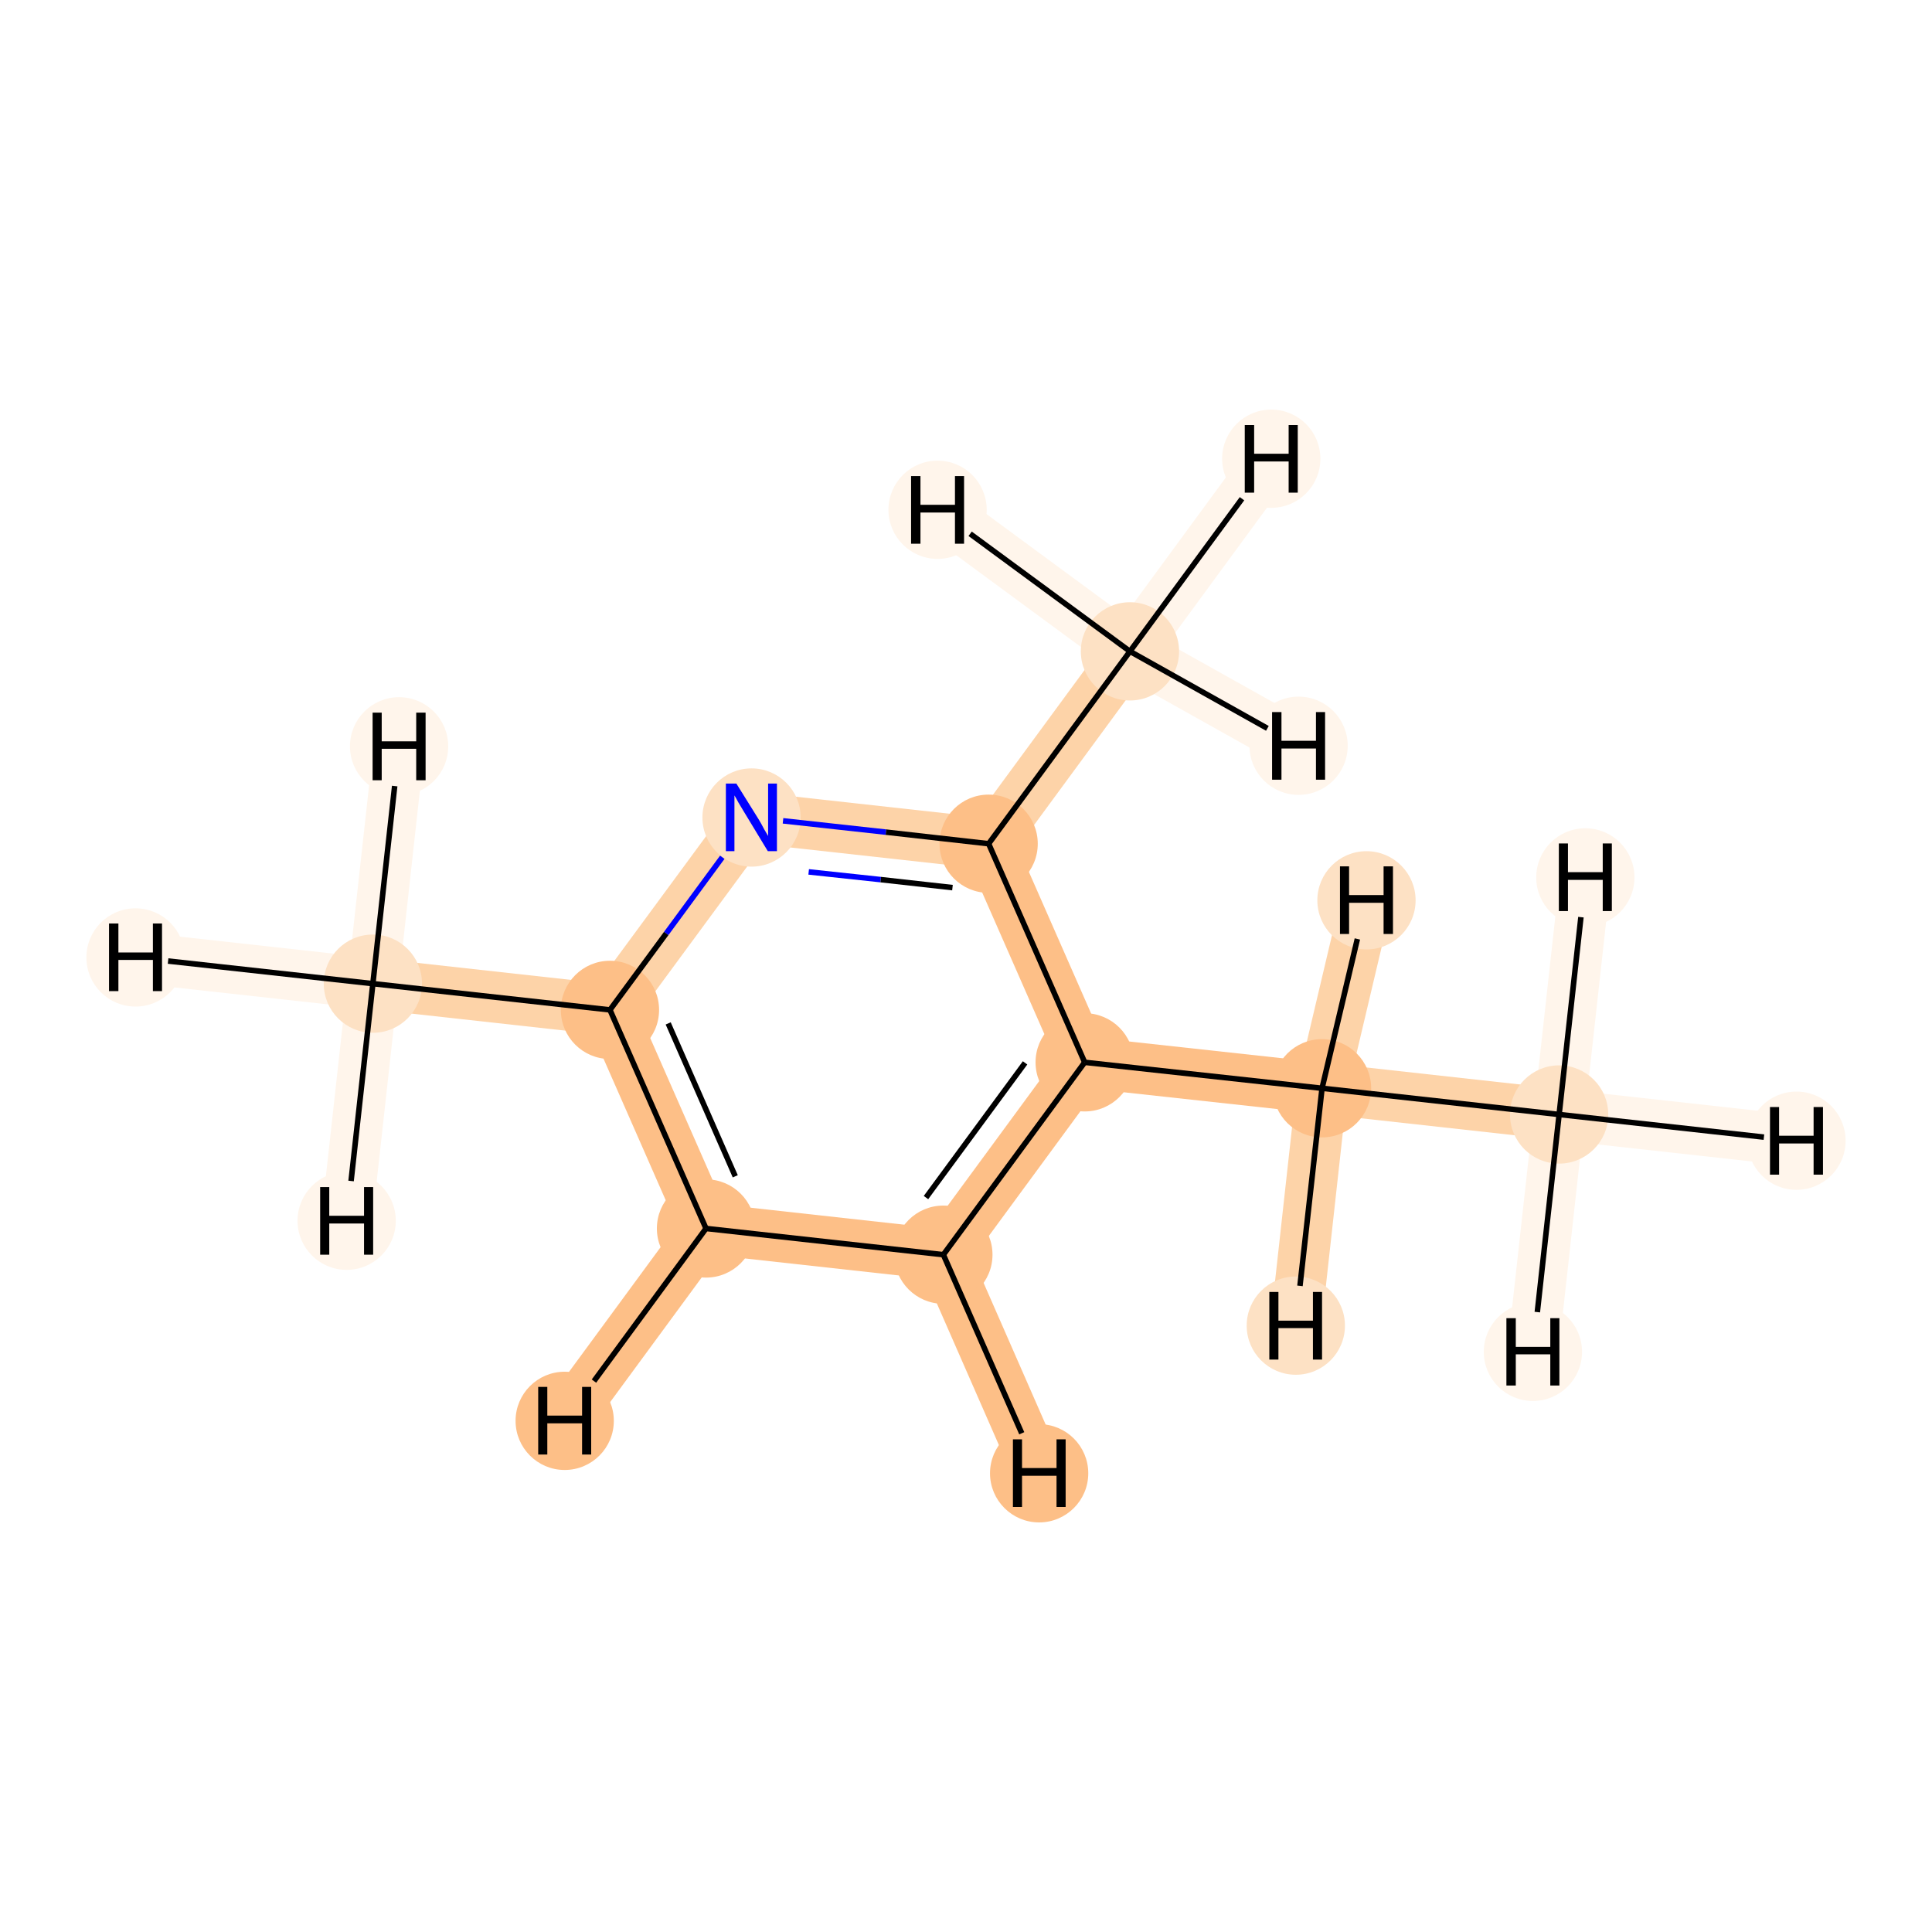 <?xml version='1.0' encoding='iso-8859-1'?>
<svg version='1.1' baseProfile='full'
              xmlns='http://www.w3.org/2000/svg'
                      xmlns:rdkit='http://www.rdkit.org/xml'
                      xmlns:xlink='http://www.w3.org/1999/xlink'
                  xml:space='preserve'
width='700px' height='700px' viewBox='0 0 700 700'>
<!-- END OF HEADER -->
<rect style='opacity:1.0;fill:#FFFFFF;stroke:none' width='700.0' height='700.0' x='0.0' y='0.0'> </rect>
<path d='M 564.9,403.8 L 479.0,394.3' style='fill:none;fill-rule:evenodd;stroke:#FDD3A8;stroke-width:18.5px;stroke-linecap:butt;stroke-linejoin:miter;stroke-opacity:1' />
<path d='M 564.9,403.8 L 650.9,413.3' style='fill:none;fill-rule:evenodd;stroke:#FFF5EB;stroke-width:18.5px;stroke-linecap:butt;stroke-linejoin:miter;stroke-opacity:1' />
<path d='M 564.9,403.8 L 555.4,489.8' style='fill:none;fill-rule:evenodd;stroke:#FFF5EB;stroke-width:18.5px;stroke-linecap:butt;stroke-linejoin:miter;stroke-opacity:1' />
<path d='M 564.9,403.8 L 574.4,317.9' style='fill:none;fill-rule:evenodd;stroke:#FFF5EB;stroke-width:18.5px;stroke-linecap:butt;stroke-linejoin:miter;stroke-opacity:1' />
<path d='M 479.0,394.3 L 393.0,384.9' style='fill:none;fill-rule:evenodd;stroke:#FDBF87;stroke-width:18.5px;stroke-linecap:butt;stroke-linejoin:miter;stroke-opacity:1' />
<path d='M 479.0,394.3 L 495.1,326.2' style='fill:none;fill-rule:evenodd;stroke:#FDD3A8;stroke-width:18.5px;stroke-linecap:butt;stroke-linejoin:miter;stroke-opacity:1' />
<path d='M 479.0,394.3 L 469.5,480.3' style='fill:none;fill-rule:evenodd;stroke:#FDD3A8;stroke-width:18.5px;stroke-linecap:butt;stroke-linejoin:miter;stroke-opacity:1' />
<path d='M 393.0,384.9 L 341.8,454.6' style='fill:none;fill-rule:evenodd;stroke:#FDBF87;stroke-width:18.5px;stroke-linecap:butt;stroke-linejoin:miter;stroke-opacity:1' />
<path d='M 393.0,384.9 L 358.2,305.7' style='fill:none;fill-rule:evenodd;stroke:#FDBF87;stroke-width:18.5px;stroke-linecap:butt;stroke-linejoin:miter;stroke-opacity:1' />
<path d='M 341.8,454.6 L 255.8,445.1' style='fill:none;fill-rule:evenodd;stroke:#FDBF87;stroke-width:18.5px;stroke-linecap:butt;stroke-linejoin:miter;stroke-opacity:1' />
<path d='M 341.8,454.6 L 376.5,533.8' style='fill:none;fill-rule:evenodd;stroke:#FDBF87;stroke-width:18.5px;stroke-linecap:butt;stroke-linejoin:miter;stroke-opacity:1' />
<path d='M 255.8,445.1 L 221.0,365.9' style='fill:none;fill-rule:evenodd;stroke:#FDBF87;stroke-width:18.5px;stroke-linecap:butt;stroke-linejoin:miter;stroke-opacity:1' />
<path d='M 255.8,445.1 L 204.6,514.8' style='fill:none;fill-rule:evenodd;stroke:#FDBF87;stroke-width:18.5px;stroke-linecap:butt;stroke-linejoin:miter;stroke-opacity:1' />
<path d='M 221.0,365.9 L 272.3,296.2' style='fill:none;fill-rule:evenodd;stroke:#FDD3A8;stroke-width:18.5px;stroke-linecap:butt;stroke-linejoin:miter;stroke-opacity:1' />
<path d='M 221.0,365.9 L 135.1,356.4' style='fill:none;fill-rule:evenodd;stroke:#FDD3A8;stroke-width:18.5px;stroke-linecap:butt;stroke-linejoin:miter;stroke-opacity:1' />
<path d='M 272.3,296.2 L 358.2,305.7' style='fill:none;fill-rule:evenodd;stroke:#FDD3A8;stroke-width:18.5px;stroke-linecap:butt;stroke-linejoin:miter;stroke-opacity:1' />
<path d='M 358.2,305.7 L 409.4,236.0' style='fill:none;fill-rule:evenodd;stroke:#FDD3A8;stroke-width:18.5px;stroke-linecap:butt;stroke-linejoin:miter;stroke-opacity:1' />
<path d='M 409.4,236.0 L 460.6,166.2' style='fill:none;fill-rule:evenodd;stroke:#FFF5EB;stroke-width:18.5px;stroke-linecap:butt;stroke-linejoin:miter;stroke-opacity:1' />
<path d='M 409.4,236.0 L 339.7,184.7' style='fill:none;fill-rule:evenodd;stroke:#FFF5EB;stroke-width:18.5px;stroke-linecap:butt;stroke-linejoin:miter;stroke-opacity:1' />
<path d='M 409.4,236.0 L 470.5,270.2' style='fill:none;fill-rule:evenodd;stroke:#FFF5EB;stroke-width:18.5px;stroke-linecap:butt;stroke-linejoin:miter;stroke-opacity:1' />
<path d='M 135.1,356.4 L 49.1,346.9' style='fill:none;fill-rule:evenodd;stroke:#FFF5EB;stroke-width:18.5px;stroke-linecap:butt;stroke-linejoin:miter;stroke-opacity:1' />
<path d='M 135.1,356.4 L 144.6,270.4' style='fill:none;fill-rule:evenodd;stroke:#FFF5EB;stroke-width:18.5px;stroke-linecap:butt;stroke-linejoin:miter;stroke-opacity:1' />
<path d='M 135.1,356.4 L 125.6,442.3' style='fill:none;fill-rule:evenodd;stroke:#FFF5EB;stroke-width:18.5px;stroke-linecap:butt;stroke-linejoin:miter;stroke-opacity:1' />
<ellipse cx='564.9' cy='403.8' rx='17.3' ry='17.3'  style='fill:#FDE1C4;fill-rule:evenodd;stroke:#FDE1C4;stroke-width:1.0px;stroke-linecap:butt;stroke-linejoin:miter;stroke-opacity:1' />
<ellipse cx='479.0' cy='394.3' rx='17.3' ry='17.3'  style='fill:#FDBF87;fill-rule:evenodd;stroke:#FDBF87;stroke-width:1.0px;stroke-linecap:butt;stroke-linejoin:miter;stroke-opacity:1' />
<ellipse cx='393.0' cy='384.9' rx='17.3' ry='17.3'  style='fill:#FDBF87;fill-rule:evenodd;stroke:#FDBF87;stroke-width:1.0px;stroke-linecap:butt;stroke-linejoin:miter;stroke-opacity:1' />
<ellipse cx='341.8' cy='454.6' rx='17.3' ry='17.3'  style='fill:#FDBF87;fill-rule:evenodd;stroke:#FDBF87;stroke-width:1.0px;stroke-linecap:butt;stroke-linejoin:miter;stroke-opacity:1' />
<ellipse cx='255.8' cy='445.1' rx='17.3' ry='17.3'  style='fill:#FDBF87;fill-rule:evenodd;stroke:#FDBF87;stroke-width:1.0px;stroke-linecap:butt;stroke-linejoin:miter;stroke-opacity:1' />
<ellipse cx='221.0' cy='365.9' rx='17.3' ry='17.3'  style='fill:#FDBF87;fill-rule:evenodd;stroke:#FDBF87;stroke-width:1.0px;stroke-linecap:butt;stroke-linejoin:miter;stroke-opacity:1' />
<ellipse cx='272.3' cy='296.2' rx='17.3' ry='17.3'  style='fill:#FDE1C4;fill-rule:evenodd;stroke:#FDE1C4;stroke-width:1.0px;stroke-linecap:butt;stroke-linejoin:miter;stroke-opacity:1' />
<ellipse cx='358.2' cy='305.7' rx='17.3' ry='17.3'  style='fill:#FDBF87;fill-rule:evenodd;stroke:#FDBF87;stroke-width:1.0px;stroke-linecap:butt;stroke-linejoin:miter;stroke-opacity:1' />
<ellipse cx='409.4' cy='236.0' rx='17.3' ry='17.3'  style='fill:#FDE1C4;fill-rule:evenodd;stroke:#FDE1C4;stroke-width:1.0px;stroke-linecap:butt;stroke-linejoin:miter;stroke-opacity:1' />
<ellipse cx='135.1' cy='356.4' rx='17.3' ry='17.3'  style='fill:#FDE1C4;fill-rule:evenodd;stroke:#FDE1C4;stroke-width:1.0px;stroke-linecap:butt;stroke-linejoin:miter;stroke-opacity:1' />
<ellipse cx='650.9' cy='413.3' rx='17.3' ry='17.3'  style='fill:#FFF5EB;fill-rule:evenodd;stroke:#FFF5EB;stroke-width:1.0px;stroke-linecap:butt;stroke-linejoin:miter;stroke-opacity:1' />
<ellipse cx='555.4' cy='489.8' rx='17.3' ry='17.3'  style='fill:#FFF5EB;fill-rule:evenodd;stroke:#FFF5EB;stroke-width:1.0px;stroke-linecap:butt;stroke-linejoin:miter;stroke-opacity:1' />
<ellipse cx='574.4' cy='317.9' rx='17.3' ry='17.3'  style='fill:#FFF5EB;fill-rule:evenodd;stroke:#FFF5EB;stroke-width:1.0px;stroke-linecap:butt;stroke-linejoin:miter;stroke-opacity:1' />
<ellipse cx='495.1' cy='326.2' rx='17.3' ry='17.3'  style='fill:#FDE1C4;fill-rule:evenodd;stroke:#FDE1C4;stroke-width:1.0px;stroke-linecap:butt;stroke-linejoin:miter;stroke-opacity:1' />
<ellipse cx='469.5' cy='480.3' rx='17.3' ry='17.3'  style='fill:#FDE1C4;fill-rule:evenodd;stroke:#FDE1C4;stroke-width:1.0px;stroke-linecap:butt;stroke-linejoin:miter;stroke-opacity:1' />
<ellipse cx='376.5' cy='533.8' rx='17.3' ry='17.3'  style='fill:#FDBF87;fill-rule:evenodd;stroke:#FDBF87;stroke-width:1.0px;stroke-linecap:butt;stroke-linejoin:miter;stroke-opacity:1' />
<ellipse cx='204.6' cy='514.8' rx='17.3' ry='17.3'  style='fill:#FDBF87;fill-rule:evenodd;stroke:#FDBF87;stroke-width:1.0px;stroke-linecap:butt;stroke-linejoin:miter;stroke-opacity:1' />
<ellipse cx='460.6' cy='166.2' rx='17.3' ry='17.3'  style='fill:#FFF5EB;fill-rule:evenodd;stroke:#FFF5EB;stroke-width:1.0px;stroke-linecap:butt;stroke-linejoin:miter;stroke-opacity:1' />
<ellipse cx='339.7' cy='184.7' rx='17.3' ry='17.3'  style='fill:#FFF5EB;fill-rule:evenodd;stroke:#FFF5EB;stroke-width:1.0px;stroke-linecap:butt;stroke-linejoin:miter;stroke-opacity:1' />
<ellipse cx='470.5' cy='270.2' rx='17.3' ry='17.3'  style='fill:#FFF5EB;fill-rule:evenodd;stroke:#FFF5EB;stroke-width:1.0px;stroke-linecap:butt;stroke-linejoin:miter;stroke-opacity:1' />
<ellipse cx='49.1' cy='346.9' rx='17.3' ry='17.3'  style='fill:#FFF5EB;fill-rule:evenodd;stroke:#FFF5EB;stroke-width:1.0px;stroke-linecap:butt;stroke-linejoin:miter;stroke-opacity:1' />
<ellipse cx='144.6' cy='270.4' rx='17.3' ry='17.3'  style='fill:#FFF5EB;fill-rule:evenodd;stroke:#FFF5EB;stroke-width:1.0px;stroke-linecap:butt;stroke-linejoin:miter;stroke-opacity:1' />
<ellipse cx='125.6' cy='442.3' rx='17.3' ry='17.3'  style='fill:#FFF5EB;fill-rule:evenodd;stroke:#FFF5EB;stroke-width:1.0px;stroke-linecap:butt;stroke-linejoin:miter;stroke-opacity:1' />
<path class='bond-0 atom-0 atom-1' d='M 564.9,403.8 L 479.0,394.3' style='fill:none;fill-rule:evenodd;stroke:#000000;stroke-width:2.0px;stroke-linecap:butt;stroke-linejoin:miter;stroke-opacity:1' />
<path class='bond-10 atom-0 atom-10' d='M 564.9,403.8 L 639.1,412.0' style='fill:none;fill-rule:evenodd;stroke:#000000;stroke-width:2.0px;stroke-linecap:butt;stroke-linejoin:miter;stroke-opacity:1' />
<path class='bond-11 atom-0 atom-11' d='M 564.9,403.8 L 557.0,475.4' style='fill:none;fill-rule:evenodd;stroke:#000000;stroke-width:2.0px;stroke-linecap:butt;stroke-linejoin:miter;stroke-opacity:1' />
<path class='bond-12 atom-0 atom-12' d='M 564.9,403.8 L 572.8,332.3' style='fill:none;fill-rule:evenodd;stroke:#000000;stroke-width:2.0px;stroke-linecap:butt;stroke-linejoin:miter;stroke-opacity:1' />
<path class='bond-1 atom-1 atom-2' d='M 479.0,394.3 L 393.0,384.9' style='fill:none;fill-rule:evenodd;stroke:#000000;stroke-width:2.0px;stroke-linecap:butt;stroke-linejoin:miter;stroke-opacity:1' />
<path class='bond-13 atom-1 atom-13' d='M 479.0,394.3 L 491.8,340.2' style='fill:none;fill-rule:evenodd;stroke:#000000;stroke-width:2.0px;stroke-linecap:butt;stroke-linejoin:miter;stroke-opacity:1' />
<path class='bond-14 atom-1 atom-14' d='M 479.0,394.3 L 471.0,465.9' style='fill:none;fill-rule:evenodd;stroke:#000000;stroke-width:2.0px;stroke-linecap:butt;stroke-linejoin:miter;stroke-opacity:1' />
<path class='bond-2 atom-2 atom-3' d='M 393.0,384.9 L 341.8,454.6' style='fill:none;fill-rule:evenodd;stroke:#000000;stroke-width:2.0px;stroke-linecap:butt;stroke-linejoin:miter;stroke-opacity:1' />
<path class='bond-2 atom-2 atom-3' d='M 371.4,385.1 L 335.5,433.9' style='fill:none;fill-rule:evenodd;stroke:#000000;stroke-width:2.0px;stroke-linecap:butt;stroke-linejoin:miter;stroke-opacity:1' />
<path class='bond-9 atom-7 atom-2' d='M 358.2,305.7 L 393.0,384.9' style='fill:none;fill-rule:evenodd;stroke:#000000;stroke-width:2.0px;stroke-linecap:butt;stroke-linejoin:miter;stroke-opacity:1' />
<path class='bond-3 atom-3 atom-4' d='M 341.8,454.6 L 255.8,445.1' style='fill:none;fill-rule:evenodd;stroke:#000000;stroke-width:2.0px;stroke-linecap:butt;stroke-linejoin:miter;stroke-opacity:1' />
<path class='bond-15 atom-3 atom-15' d='M 341.8,454.6 L 370.2,519.3' style='fill:none;fill-rule:evenodd;stroke:#000000;stroke-width:2.0px;stroke-linecap:butt;stroke-linejoin:miter;stroke-opacity:1' />
<path class='bond-4 atom-4 atom-5' d='M 255.8,445.1 L 221.0,365.9' style='fill:none;fill-rule:evenodd;stroke:#000000;stroke-width:2.0px;stroke-linecap:butt;stroke-linejoin:miter;stroke-opacity:1' />
<path class='bond-4 atom-4 atom-5' d='M 266.4,426.2 L 242.1,370.8' style='fill:none;fill-rule:evenodd;stroke:#000000;stroke-width:2.0px;stroke-linecap:butt;stroke-linejoin:miter;stroke-opacity:1' />
<path class='bond-16 atom-4 atom-16' d='M 255.8,445.1 L 215.2,500.4' style='fill:none;fill-rule:evenodd;stroke:#000000;stroke-width:2.0px;stroke-linecap:butt;stroke-linejoin:miter;stroke-opacity:1' />
<path class='bond-5 atom-5 atom-6' d='M 221.0,365.9 L 241.4,338.2' style='fill:none;fill-rule:evenodd;stroke:#000000;stroke-width:2.0px;stroke-linecap:butt;stroke-linejoin:miter;stroke-opacity:1' />
<path class='bond-5 atom-5 atom-6' d='M 241.4,338.2 L 261.7,310.6' style='fill:none;fill-rule:evenodd;stroke:#0000FF;stroke-width:2.0px;stroke-linecap:butt;stroke-linejoin:miter;stroke-opacity:1' />
<path class='bond-8 atom-5 atom-9' d='M 221.0,365.9 L 135.1,356.4' style='fill:none;fill-rule:evenodd;stroke:#000000;stroke-width:2.0px;stroke-linecap:butt;stroke-linejoin:miter;stroke-opacity:1' />
<path class='bond-6 atom-6 atom-7' d='M 283.7,297.4 L 321.0,301.5' style='fill:none;fill-rule:evenodd;stroke:#0000FF;stroke-width:2.0px;stroke-linecap:butt;stroke-linejoin:miter;stroke-opacity:1' />
<path class='bond-6 atom-6 atom-7' d='M 321.0,301.5 L 358.2,305.7' style='fill:none;fill-rule:evenodd;stroke:#000000;stroke-width:2.0px;stroke-linecap:butt;stroke-linejoin:miter;stroke-opacity:1' />
<path class='bond-6 atom-6 atom-7' d='M 293.0,315.9 L 319.1,318.7' style='fill:none;fill-rule:evenodd;stroke:#0000FF;stroke-width:2.0px;stroke-linecap:butt;stroke-linejoin:miter;stroke-opacity:1' />
<path class='bond-6 atom-6 atom-7' d='M 319.1,318.7 L 345.1,321.6' style='fill:none;fill-rule:evenodd;stroke:#000000;stroke-width:2.0px;stroke-linecap:butt;stroke-linejoin:miter;stroke-opacity:1' />
<path class='bond-7 atom-7 atom-8' d='M 358.2,305.7 L 409.4,236.0' style='fill:none;fill-rule:evenodd;stroke:#000000;stroke-width:2.0px;stroke-linecap:butt;stroke-linejoin:miter;stroke-opacity:1' />
<path class='bond-17 atom-8 atom-17' d='M 409.4,236.0 L 450.0,180.7' style='fill:none;fill-rule:evenodd;stroke:#000000;stroke-width:2.0px;stroke-linecap:butt;stroke-linejoin:miter;stroke-opacity:1' />
<path class='bond-18 atom-8 atom-18' d='M 409.4,236.0 L 351.5,193.4' style='fill:none;fill-rule:evenodd;stroke:#000000;stroke-width:2.0px;stroke-linecap:butt;stroke-linejoin:miter;stroke-opacity:1' />
<path class='bond-19 atom-8 atom-19' d='M 409.4,236.0 L 459.2,263.9' style='fill:none;fill-rule:evenodd;stroke:#000000;stroke-width:2.0px;stroke-linecap:butt;stroke-linejoin:miter;stroke-opacity:1' />
<path class='bond-20 atom-9 atom-20' d='M 135.1,356.4 L 60.9,348.2' style='fill:none;fill-rule:evenodd;stroke:#000000;stroke-width:2.0px;stroke-linecap:butt;stroke-linejoin:miter;stroke-opacity:1' />
<path class='bond-21 atom-9 atom-21' d='M 135.1,356.4 L 143.0,284.8' style='fill:none;fill-rule:evenodd;stroke:#000000;stroke-width:2.0px;stroke-linecap:butt;stroke-linejoin:miter;stroke-opacity:1' />
<path class='bond-22 atom-9 atom-22' d='M 135.1,356.4 L 127.2,427.9' style='fill:none;fill-rule:evenodd;stroke:#000000;stroke-width:2.0px;stroke-linecap:butt;stroke-linejoin:miter;stroke-opacity:1' />
<path  class='atom-6' d='M 266.8 283.9
L 274.9 296.9
Q 275.7 298.2, 276.9 300.5
Q 278.2 302.8, 278.3 302.9
L 278.3 283.9
L 281.5 283.9
L 281.5 308.4
L 278.2 308.4
L 269.6 294.2
Q 268.6 292.6, 267.5 290.7
Q 266.5 288.8, 266.1 288.2
L 266.1 308.4
L 263.0 308.4
L 263.0 283.9
L 266.8 283.9
' fill='#0000FF'/>
<path  class='atom-10' d='M 641.3 401.1
L 644.6 401.1
L 644.6 411.5
L 657.1 411.5
L 657.1 401.1
L 660.5 401.1
L 660.5 425.6
L 657.1 425.6
L 657.1 414.3
L 644.6 414.3
L 644.6 425.6
L 641.3 425.6
L 641.3 401.1
' fill='#000000'/>
<path  class='atom-11' d='M 545.8 477.6
L 549.2 477.6
L 549.2 488.0
L 561.7 488.0
L 561.7 477.6
L 565.0 477.6
L 565.0 502.0
L 561.7 502.0
L 561.7 490.7
L 549.2 490.7
L 549.2 502.0
L 545.8 502.0
L 545.8 477.6
' fill='#000000'/>
<path  class='atom-12' d='M 564.8 305.6
L 568.1 305.6
L 568.1 316.0
L 580.7 316.0
L 580.7 305.6
L 584.0 305.6
L 584.0 330.1
L 580.7 330.1
L 580.7 318.8
L 568.1 318.8
L 568.1 330.1
L 564.8 330.1
L 564.8 305.6
' fill='#000000'/>
<path  class='atom-13' d='M 485.5 313.9
L 488.8 313.9
L 488.8 324.3
L 501.3 324.3
L 501.3 313.9
L 504.7 313.9
L 504.7 338.4
L 501.3 338.4
L 501.3 327.1
L 488.8 327.1
L 488.8 338.4
L 485.5 338.4
L 485.5 313.9
' fill='#000000'/>
<path  class='atom-14' d='M 459.9 468.1
L 463.2 468.1
L 463.2 478.5
L 475.7 478.5
L 475.7 468.1
L 479.0 468.1
L 479.0 492.6
L 475.7 492.6
L 475.7 481.2
L 463.2 481.2
L 463.2 492.6
L 459.9 492.6
L 459.9 468.1
' fill='#000000'/>
<path  class='atom-15' d='M 367.0 521.5
L 370.3 521.5
L 370.3 531.9
L 382.8 531.9
L 382.8 521.5
L 386.1 521.5
L 386.1 546.0
L 382.8 546.0
L 382.8 534.7
L 370.3 534.7
L 370.3 546.0
L 367.0 546.0
L 367.0 521.5
' fill='#000000'/>
<path  class='atom-16' d='M 195.0 502.5
L 198.3 502.5
L 198.3 512.9
L 210.9 512.9
L 210.9 502.5
L 214.2 502.5
L 214.2 527.0
L 210.9 527.0
L 210.9 515.7
L 198.3 515.7
L 198.3 527.0
L 195.0 527.0
L 195.0 502.5
' fill='#000000'/>
<path  class='atom-17' d='M 451.0 154.0
L 454.4 154.0
L 454.4 164.4
L 466.9 164.4
L 466.9 154.0
L 470.2 154.0
L 470.2 178.5
L 466.9 178.5
L 466.9 167.2
L 454.4 167.2
L 454.4 178.5
L 451.0 178.5
L 451.0 154.0
' fill='#000000'/>
<path  class='atom-18' d='M 330.1 172.5
L 333.5 172.5
L 333.5 182.9
L 346.0 182.9
L 346.0 172.5
L 349.3 172.5
L 349.3 197.0
L 346.0 197.0
L 346.0 185.7
L 333.5 185.7
L 333.5 197.0
L 330.1 197.0
L 330.1 172.5
' fill='#000000'/>
<path  class='atom-19' d='M 460.9 258.0
L 464.3 258.0
L 464.3 268.4
L 476.8 268.4
L 476.8 258.0
L 480.1 258.0
L 480.1 282.5
L 476.8 282.5
L 476.8 271.2
L 464.3 271.2
L 464.3 282.5
L 460.9 282.5
L 460.9 258.0
' fill='#000000'/>
<path  class='atom-20' d='M 39.5 334.6
L 42.9 334.6
L 42.9 345.1
L 55.4 345.1
L 55.4 334.6
L 58.7 334.6
L 58.7 359.1
L 55.4 359.1
L 55.4 347.8
L 42.9 347.8
L 42.9 359.1
L 39.5 359.1
L 39.5 334.6
' fill='#000000'/>
<path  class='atom-21' d='M 135.0 258.2
L 138.3 258.2
L 138.3 268.6
L 150.8 268.6
L 150.8 258.2
L 154.2 258.2
L 154.2 282.7
L 150.8 282.7
L 150.8 271.3
L 138.3 271.3
L 138.3 282.7
L 135.0 282.7
L 135.0 258.2
' fill='#000000'/>
<path  class='atom-22' d='M 116.0 430.1
L 119.3 430.1
L 119.3 440.5
L 131.9 440.5
L 131.9 430.1
L 135.2 430.1
L 135.2 454.6
L 131.9 454.6
L 131.9 443.3
L 119.3 443.3
L 119.3 454.6
L 116.0 454.6
L 116.0 430.1
' fill='#000000'/>
</svg>
